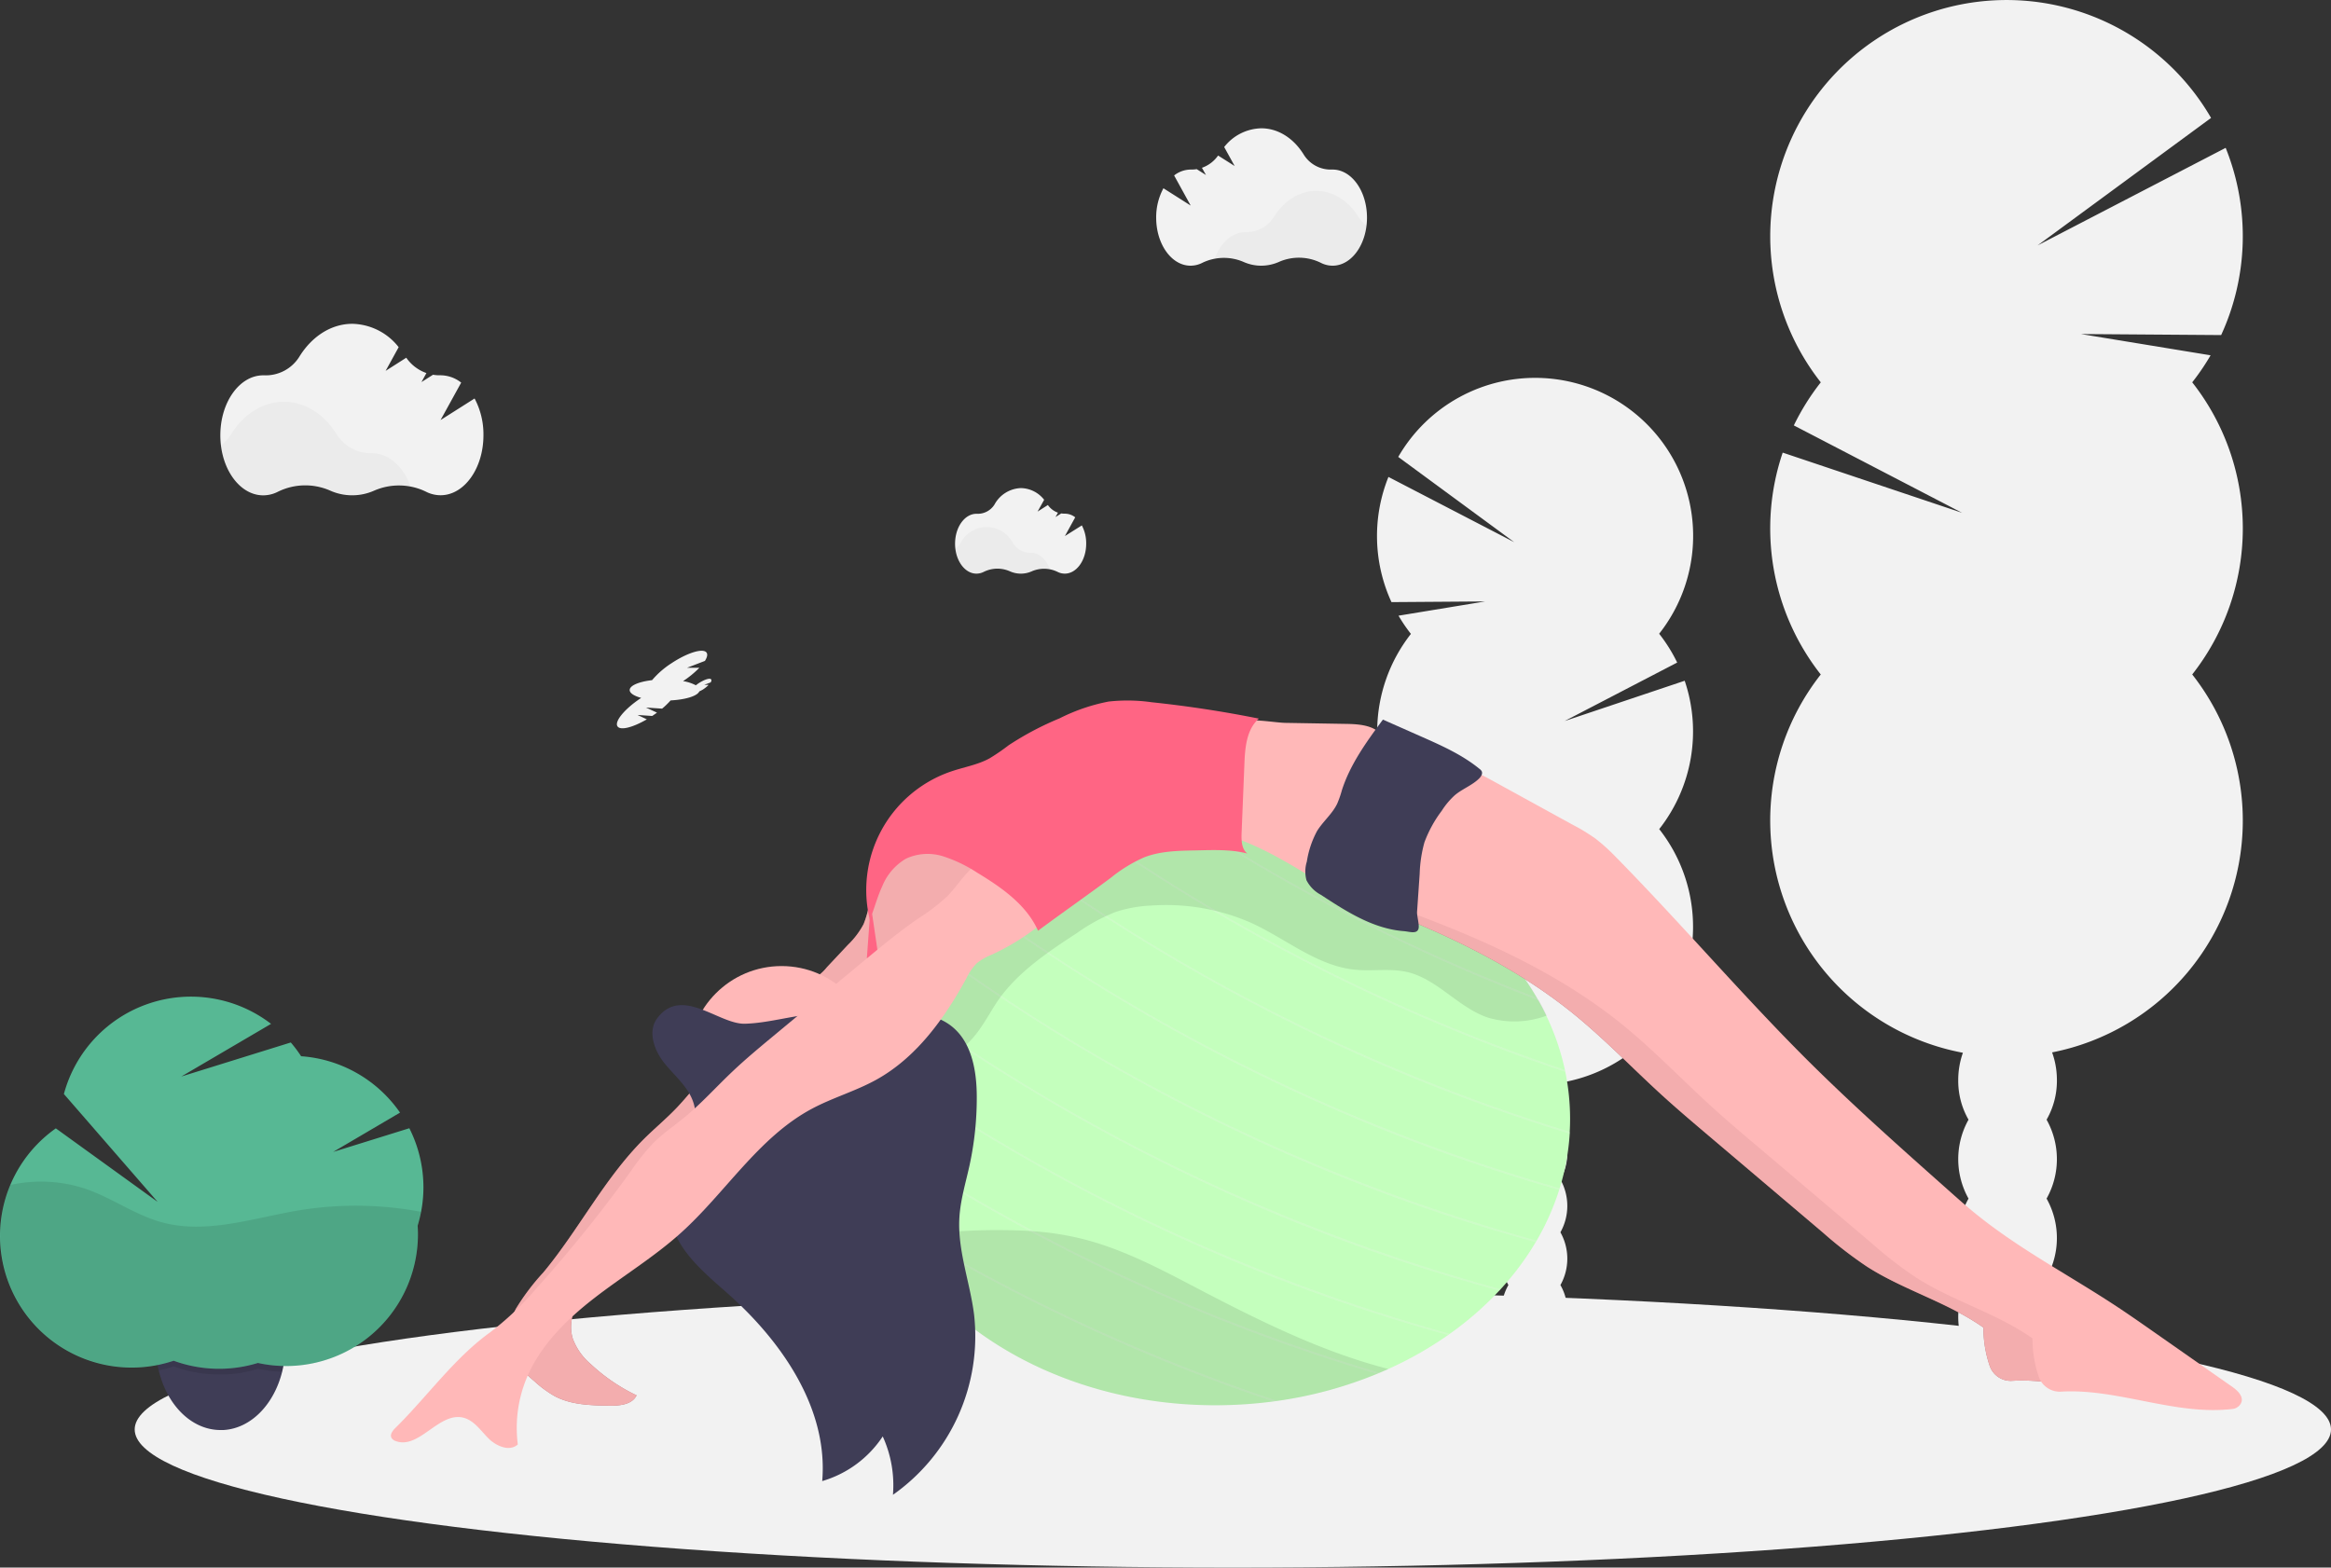 <svg xmlns="http://www.w3.org/2000/svg" width="474.268" height="319" viewBox="0 0 474.268 319">
  <rect x="0" y="0" width="474.268" height="319" fill="#333333" stroke="none"/>
  <g id="fun-02" transform="translate(0.121 -0.002)">
    <path id="Path_663" data-name="Path 663" d="M961.6,170.266a47.2,47.2,0,0,0,3.738-5.5l-26.374-4.327,28.524.21a48.148,48.148,0,0,0,.919-38.1L930.145,142.4l35.291-25.941a48.081,48.081,0,1,0-79.407,53.809,48.257,48.257,0,0,0-5.483,8.766l34.234,17.786-36.5-12.25a48.1,48.1,0,0,0,7.744,45.15A48.086,48.086,0,0,0,914.946,306.7a16.5,16.5,0,0,0-.95,5.585,15.845,15.845,0,0,0,2.092,8.03,16.457,16.457,0,0,0,0,16.06,16.457,16.457,0,0,0,0,16.06,16.457,16.457,0,0,0,0,16.06,15.845,15.845,0,0,0-2.092,8.03c0,7.258,4.492,13.138,10.037,13.138s10.037-5.88,10.037-13.138a15.851,15.851,0,0,0-2.1-8.03,16.426,16.426,0,0,0,0-16.06,16.426,16.426,0,0,0,0-16.06,16.426,16.426,0,0,0,0-16.06,15.851,15.851,0,0,0,2.1-8.03,16.55,16.55,0,0,0-.977-5.661,48.086,48.086,0,0,0,28.51-76.908,48.077,48.077,0,0,0,0-59.452Z" transform="translate(-515.691 -92.46)" fill="#f2f2f2"/>
    <path id="Path_664" data-name="Path 664" d="M703.289,316.915a32.322,32.322,0,0,1-2.5-3.68l17.634-2.9-19.071.138a32.2,32.2,0,0,1-.616-25.473l25.593,13.276-23.6-17.349a32.151,32.151,0,1,1,53.087,35.983,32.008,32.008,0,0,1,3.667,5.862L734.592,334.67l24.42-8.195a32.146,32.146,0,0,1-5.184,30.192,32.151,32.151,0,0,1-19.334,51.481,11.077,11.077,0,0,1,.633,3.734,10.572,10.572,0,0,1-1.4,5.353,10.987,10.987,0,0,1,0,10.738,11,11,0,0,1,0,10.742,10.987,10.987,0,0,1,0,10.738,10.577,10.577,0,0,1,1.4,5.353c0,4.849-3,8.784-6.692,8.784s-6.692-3.935-6.692-8.784a10.578,10.578,0,0,1,1.4-5.353,10.987,10.987,0,0,1,0-10.738,11,11,0,0,1,0-10.742,10.987,10.987,0,0,1,0-10.738,10.573,10.573,0,0,1-1.4-5.353,11.046,11.046,0,0,1,.656-3.787,32.155,32.155,0,0,1-19.071-51.427,32.155,32.155,0,0,1,0-39.752Z" transform="translate(-416.363 -187.941)" fill="#f2f2f2"/>
    <ellipse id="Ellipse_65" data-name="Ellipse 65" cx="223.432" cy="28.105" rx="223.432" ry="28.105" transform="translate(27.284 262.793)" fill="#f2f2f2"/>
    <path id="Path_665" data-name="Path 665" d="M605.274,530.512c0,.892-.027,1.784-.076,2.641v.384a47.773,47.773,0,0,1-2.039,11.1c-.031.112-.071.232-.107.344a51.384,51.384,0,0,1-4.577,10.3l-.192.321a57.319,57.319,0,0,1-7.138,9.573l-.277.294a65.131,65.131,0,0,1-10.051,8.779c-.125.094-.254.187-.379.272a74.3,74.3,0,0,1-12.121,6.888c-.584.263-1.173.522-1.784.776l-.535.223a83.921,83.921,0,0,1-20.267,5.5l-.852.116a89.72,89.72,0,0,1-11.786.772c-29.211,0-54.371-14.017-65.725-34.185q-1.146-2.021-2.092-4.122l-.259-.575a48.421,48.421,0,0,1-4.046-17.349v-.446c0-.535-.022-1.075-.022-1.615a47.633,47.633,0,0,1,1.624-12.353c.031-.125.062-.245.1-.366a50.554,50.554,0,0,1,4.907-11.741c.058-.1.116-.21.178-.312a56.872,56.872,0,0,1,7.388-9.948,3.231,3.231,0,0,1,.236-.263l.036-.036c.352-.375.709-.754,1.075-1.124l.549-.553c.361-.361.732-.714,1.1-1.071h.022q1.338-1.258,2.726-2.44c1.285-1.089,2.628-2.137,4.015-3.145l.3-.223a74.5,74.5,0,0,1,11.7-6.83c.12-.058.245-.12.366-.17a81.188,81.188,0,0,1,14.36-5.059c.156-.045.308-.08.446-.116a87.748,87.748,0,0,1,18.656-2.476h.633c.571,0,1.147-.022,1.722-.022,28.948,0,53.916,13.771,65.417,33.636.1.178.2.357.3.531l.446.781c.245.446.477.892.709,1.365.107.214.21.424.312.638.062.125.129.25.187.379h0a49.164,49.164,0,0,1,3.761,10.983c.036.147.063.29.094.446A47.731,47.731,0,0,1,605.274,530.512Z" transform="translate(-285.943 -302.828)" fill="#c4ffbd"/>
    <g id="Group_470" data-name="Group 470" transform="translate(244.822 169.427)" opacity="0.2">
      <path id="Path_666" data-name="Path 666" d="M685.5,506.382q-4.947-1.874-9.814-3.9A380.493,380.493,0,0,1,617.45,472.25h.633a380.6,380.6,0,0,0,67.139,33.618C685.307,506.042,685.405,506.208,685.5,506.382Z" transform="translate(-617.45 -472.25)" fill="#f2f2f2"/>
    </g>
    <g id="Group_471" data-name="Group 471" transform="translate(225.684 171.903)" opacity="0.2">
      <path id="Path_667" data-name="Path 667" d="M667.233,524.034q-12.045-4.015-23.835-8.922a380.527,380.527,0,0,1-58.81-30.576q-5.282-3.359-10.037-6.625L575,477.8q4.644,3.172,9.814,6.46a380.4,380.4,0,0,0,82.329,39.346C667.175,523.749,667.2,523.892,667.233,524.034Z" transform="translate(-574.55 -477.8)" fill="#f2f2f2"/>
    </g>
    <g id="Group_472" data-name="Group 472" transform="translate(210.972 177.074)" opacity="0.2">
      <path id="Path_668" data-name="Path 668" d="M649.853,542.642v.384q-16.814-5.126-33.213-11.9a380.561,380.561,0,0,1-58.819-30.6c-5.911-3.761-11.336-7.446-16.252-10.961l.366-.174c4.876,3.484,10.26,7.138,16.1,10.858A379.3,379.3,0,0,0,649.853,542.642Z" transform="translate(-541.57 -489.39)" fill="#f2f2f2"/>
    </g>
    <g id="Group_473" data-name="Group 473" transform="translate(198.963 184.082)" opacity="0.2">
      <path id="Path_669" data-name="Path 669" d="M632.881,562.826c-.031.12-.071.236-.107.352A366.99,366.99,0,0,1,593.2,549.394a380.136,380.136,0,0,1-58.81-30.594c-7.343-4.671-13.932-9.23-19.736-13.481l.3-.219c5.8,4.234,12.348,8.77,19.655,13.423a378.486,378.486,0,0,0,98.277,44.3Z" transform="translate(-514.65 -505.1)" fill="#f2f2f2"/>
    </g>
    <g id="Group_474" data-name="Group 474" transform="translate(189.215 192.692)" opacity="0.2">
      <path id="Path_670" data-name="Path 670" d="M616.094,584.165l-.192.321a365.936,365.936,0,0,1-43.321-14.828,380.775,380.775,0,0,1-58.815-30.594c-7.869-5.01-14.882-9.895-20.967-14.4.071-.085.152-.174.236-.259,6.094,4.506,13.1,9.368,20.967,14.387A378.137,378.137,0,0,0,616.094,584.165Z" transform="translate(-492.8 -524.4)" fill="#f2f2f2"/>
    </g>
    <g id="Group_475" data-name="Group 475" transform="translate(181.636 202.912)" opacity="0.2">
      <path id="Path_671" data-name="Path 671" d="M599.359,606.749l-.277.294a365.2,365.2,0,0,1-44.423-15.123,380.584,380.584,0,0,1-58.814-30.594c-7.459-4.755-14.151-9.391-20.035-13.709.058-.1.116-.205.178-.308,5.884,4.323,12.594,8.971,20.075,13.736A378.056,378.056,0,0,0,599.359,606.749Z" transform="translate(-475.81 -547.31)" fill="#f2f2f2"/>
    </g>
    <g id="Group_476" data-name="Group 476" transform="translate(176.617 214.966)" opacity="0.2">
      <path id="Path_672" data-name="Path 672" d="M582.8,630.789c-.125.094-.254.187-.379.272a366.6,366.6,0,0,1-42.5-14.6A380.373,380.373,0,0,1,481.1,585.866c-6.022-3.837-11.55-7.584-16.542-11.175.031-.12.062-.241.1-.361,5.028,3.6,10.591,7.392,16.667,11.26A378.415,378.415,0,0,0,582.8,630.789Z" transform="translate(-464.56 -574.33)" fill="#f2f2f2"/>
    </g>
    <g id="Group_477" data-name="Group 477" transform="translate(175.047 229.295)" opacity="0.2">
      <path id="Path_673" data-name="Path 673" d="M566.579,656.516l-.535.223a366.315,366.315,0,0,1-36.581-12.915c-11.6-4.8-23.024-10.207-34.167-16.171q-12.58-6.745-24.647-14.423-5.045-3.212-9.609-6.335v-.446q4.675,3.19,9.854,6.5c7.329,4.671,15.805,9.694,25.334,14.766a376.544,376.544,0,0,0,70.351,28.8Z" transform="translate(-461.04 -606.45)" fill="#f2f2f2"/>
    </g>
    <g id="Group_478" data-name="Group 478" transform="translate(179.098 247.09)" opacity="0.2">
      <path id="Path_674" data-name="Path 674" d="M550.812,684.335l-.852.116q-12.121-4.055-24-8.962a379.052,379.052,0,0,1-49.647-24.96q-2.98-1.784-5.933-3.613l-.259-.576q3.252,2.025,6.772,4.126a379.906,379.906,0,0,0,73.92,33.868Z" transform="translate(-470.12 -646.34)" fill="#f2f2f2"/>
    </g>
    <path id="Path_675" data-name="Path 675" d="M576.271,681.855c-.584.263-1.173.522-1.784.776l-.535.223a83.916,83.916,0,0,1-20.249,5.5l-.852.116a89.731,89.731,0,0,1-11.786.772c-29.211,0-54.371-14.017-65.725-34.185,1.276-.2,2.556-.361,3.841-.509l.58-.062c3.453-.366,6.932-.571,10.4-.718a124.545,124.545,0,0,1,13.035,0c.3,0,.607.036.892.062a59.789,59.789,0,0,1,8.793,1.285c8.811,2,16.885,6.339,24.888,10.528C550.134,672.094,562.772,678.384,576.271,681.855Z" transform="translate(-293.914 -403.27)" opacity="0.1"/>
    <path id="Path_676" data-name="Path 676" d="M611.279,505.806c-11.5-19.865-36.469-33.636-65.417-33.636h-2.355a87.462,87.462,0,0,0-18.656,2.476l-.446.112a81.921,81.921,0,0,0-14.36,5.059l-.366.174a74.177,74.177,0,0,0-11.7,6.834l-.3.219a64.847,64.847,0,0,0-9.489,8.36,31.989,31.989,0,0,1-2.677,10.961c-1.169,2.409-2.378,4.729-.723,7.138,1.111,1.619,3.515,3.671,5.563,3.752,5.625.228,8.753-7.294,11.4-11.041,4.06-5.737,10.078-9.721,15.957-13.57a36.746,36.746,0,0,1,7.883-4.292,27.067,27.067,0,0,1,7.383-1.3,42.926,42.926,0,0,1,20.075,3.488c7.138,3.234,13.472,8.811,21.261,9.582,3.529.348,7.138-.335,10.6.473,6.143,1.441,10.4,7.236,16.381,9.261a18.908,18.908,0,0,0,11.965-.393q-.763-1.606-1.637-3.163A1.917,1.917,0,0,1,611.279,505.806Z" transform="translate(-298.702 -302.778)" opacity="0.1"/>
    <path id="Path_677" data-name="Path 677" d="M334.462,580.887c-2.115,2.231-4.488,4.189-6.669,6.353-8.079,8.03-13.258,18.464-20.521,27.212a46.945,46.945,0,0,0-5.545,7.321c-1.459,2.694-2.19,5.973-1.146,8.855.892,2.471,2.949,4.323,4.947,6.031a22.722,22.722,0,0,0,4.037,2.958c3.355,1.784,7.325,1.883,11.126,1.941,2.1.031,4.653-.205,5.55-2.1a36.835,36.835,0,0,1-9.279-6.317,12.567,12.567,0,0,1-3.7-5.215c-1.089-3.506.522-7.325,2.8-10.2s5.219-5.184,7.445-8.1,3.663-6.268,6.344-8.65c1.856-1.646,4.162-2.677,6.245-4.046a45.507,45.507,0,0,0,8.03-7.365l13.16-14.155a1.432,1.432,0,0,0-.094-2.427c-2.864-2.94-8.262-8.1-12.2-4.229C341.207,572.478,338.133,577.015,334.462,580.887Z" transform="translate(-196.843 -355.504)" fill="#a0616a"/>
    <path id="Path_678" data-name="Path 678" d="M334.462,580.887c-2.115,2.231-4.488,4.189-6.669,6.353-8.079,8.03-13.258,18.464-20.521,27.212a46.945,46.945,0,0,0-5.545,7.321c-1.459,2.694-2.19,5.973-1.146,8.855.892,2.471,2.949,4.323,4.947,6.031a22.722,22.722,0,0,0,4.037,2.958c3.355,1.784,7.325,1.883,11.126,1.941,2.1.031,4.653-.205,5.55-2.1a36.835,36.835,0,0,1-9.279-6.317,12.567,12.567,0,0,1-3.7-5.215c-1.089-3.506.522-7.325,2.8-10.2s5.219-5.184,7.445-8.1,3.663-6.268,6.344-8.65c1.856-1.646,4.162-2.677,6.245-4.046a45.507,45.507,0,0,0,8.03-7.365l13.16-14.155a1.432,1.432,0,0,0-.094-2.427c-2.864-2.94-8.262-8.1-12.2-4.229C341.207,572.478,338.133,577.015,334.462,580.887Z" transform="translate(-196.843 -355.504)" fill="#ffb8b8" opacity="0.87"/>
    <path id="Path_679" data-name="Path 679" d="M419.3,502.744c2.654-.562,5.514.852,8.079-.027a9.479,9.479,0,0,0,3.613-2.784l4.283-4.564a16.669,16.669,0,0,0,3.185-4.211,20.48,20.48,0,0,0,1.213-4.519c.785-3.926,2.128-7.95,5.077-10.653,3.676-3.381,9.341-4.015,14.061-2.4s8.561,5.219,11.385,9.341c-2.525,3.034-5.353,5.835-7.874,8.869a14.628,14.628,0,0,1-2.815,2.815,15.722,15.722,0,0,1-3.761,1.664c-4.537,1.606-9.368,3.93-11.237,8.369a27.293,27.293,0,0,0-1.249,4.863,16.562,16.562,0,0,1-4.207,8.378c-2.266,2.217-5.688,3.431-8.708,2.471-3.341-1.062-5.389-4.336-7.111-7.388A35.635,35.635,0,0,1,419.3,502.744Z" transform="translate(-262.873 -303.093)" fill="#a0616a"/>
    <path id="Path_680" data-name="Path 680" d="M419.3,502.744c2.654-.562,5.514.852,8.079-.027a9.479,9.479,0,0,0,3.613-2.784l4.283-4.564a16.669,16.669,0,0,0,3.185-4.211,20.48,20.48,0,0,0,1.213-4.519c.785-3.926,2.128-7.95,5.077-10.653,3.676-3.381,9.341-4.015,14.061-2.4s8.561,5.219,11.385,9.341c-2.525,3.034-5.353,5.835-7.874,8.869a14.628,14.628,0,0,1-2.815,2.815,15.722,15.722,0,0,1-3.761,1.664c-4.537,1.606-9.368,3.93-11.237,8.369a27.293,27.293,0,0,0-1.249,4.863,16.562,16.562,0,0,1-4.207,8.378c-2.266,2.217-5.688,3.431-8.708,2.471-3.341-1.062-5.389-4.336-7.111-7.388A35.635,35.635,0,0,1,419.3,502.744Z" transform="translate(-262.873 -303.093)" fill="#ffb8b8" opacity="0.87"/>
    <path id="Path_681" data-name="Path 681" d="M679.746,465.7c16.765,6,33.431,13.107,47.287,24.313,6.344,5.135,12,11.059,18.027,16.559,3.158,2.882,6.419,5.643,9.68,8.409l23.148,19.629a83.6,83.6,0,0,0,8.922,6.9c7.481,4.809,16.4,7.254,23.728,12.424a23.733,23.733,0,0,0,1.294,7.847,4.515,4.515,0,0,0,4.577,2.984c11.536-.665,23.233,4.934,34.854,3.524a2.186,2.186,0,0,0,1.637-1.048c.781-1.365-.553-2.641-1.722-3.457L835.4,552.742c-2.6-1.82-5.2-3.64-7.851-5.384-9.582-6.3-19.816-11.648-28.7-18.879-1.9-1.544-3.721-3.167-5.55-4.8-9.672-8.592-19.348-17.193-28.515-26.32-13.325-13.272-25.928-28.078-39.137-41.465a36.621,36.621,0,0,0-4.051-3.707,37.346,37.346,0,0,0-4.421-2.708L700.41,440.27c-2.538-1.4-5.353-2.837-8.186-2.289a4.39,4.39,0,0,0-4.015,1.026,13.751,13.751,0,0,0-2.5,3.6,21.931,21.931,0,0,0-2.186,4.974c-.6,2.369-.4,4.907-1.093,7.236-.446,1.539-1.276,2.944-1.838,4.461A15.328,15.328,0,0,0,679.746,465.7Z" transform="translate(-407.105 -283.771)" fill="#a0616a"/>
    <path id="Path_682" data-name="Path 682" d="M679.746,465.7c16.765,6,33.431,13.107,47.287,24.313,6.344,5.135,12,11.059,18.027,16.559,3.158,2.882,6.419,5.643,9.68,8.409l23.148,19.629a83.6,83.6,0,0,0,8.922,6.9c7.481,4.809,16.4,7.254,23.728,12.424a23.733,23.733,0,0,0,1.294,7.847,4.515,4.515,0,0,0,4.577,2.984c11.536-.665,23.233,4.934,34.854,3.524a2.186,2.186,0,0,0,1.637-1.048c.781-1.365-.553-2.641-1.722-3.457L835.4,552.742c-2.6-1.82-5.2-3.64-7.851-5.384-9.582-6.3-19.816-11.648-28.7-18.879-1.9-1.544-3.721-3.167-5.55-4.8-9.672-8.592-19.348-17.193-28.515-26.32-13.325-13.272-25.928-28.078-39.137-41.465a36.621,36.621,0,0,0-4.051-3.707,37.346,37.346,0,0,0-4.421-2.708L700.41,440.27c-2.538-1.4-5.353-2.837-8.186-2.289a4.39,4.39,0,0,0-4.015,1.026,13.751,13.751,0,0,0-2.5,3.6,21.931,21.931,0,0,0-2.186,4.974c-.6,2.369-.4,4.907-1.093,7.236-.446,1.539-1.276,2.944-1.838,4.461A15.328,15.328,0,0,0,679.746,465.7Z" transform="translate(-407.105 -283.771)" fill="#ffb8b8" opacity="0.87"/>
    <circle id="Ellipse_66" data-name="Ellipse 66" cx="18.875" cy="18.875" r="18.875" transform="translate(140.019 196.595)" fill="#ffb8b8"/>
    <path id="Path_683" data-name="Path 683" d="M648.518,421.762c2.636.045,5.63.25,7.289,2.3s1.285,4.854.865,7.379c-1.312,7.981-2.677,16.1-6.326,23.322a3.328,3.328,0,0,1-1.3,1.584c-1.048.54-2.293-.094-3.3-.714-7.312-4.541-14.623-9.431-22.957-11.6a2.079,2.079,0,0,1-1.3-.691,2,2,0,0,1-.076-1.544c.83-3.7,1.878-7.352,2.529-11.09.393-2.231-.335-7.584,1.642-8.967,2.092-1.472,8.119-.228,10.6-.187Z" transform="translate(-374.762 -274.448)" fill="#ffb8b8"/>
    <path id="Path_684" data-name="Path 684" d="M702.145,470.7c16.765,6,33.431,13.107,47.265,24.308,6.344,5.139,12,11.063,18.027,16.564,3.158,2.882,6.419,5.643,9.681,8.4l23.148,19.629a83.576,83.576,0,0,0,8.922,6.9c7.512,4.827,16.435,7.263,23.733,12.411a23.739,23.739,0,0,0,1.294,7.851,4.519,4.519,0,0,0,4.577,2.984c11.536-.669,23.233,4.934,34.854,3.524a2.19,2.19,0,0,0,1.637-1.053c.781-1.338-.553-2.641-1.722-3.457l-15.779-11.041c-2.6-1.82-5.2-3.64-7.851-5.385-9.564-6.3-19.8-11.648-28.68-18.875-1.9-1.544-3.721-3.172-5.55-4.8-9.672-8.592-19.348-17.193-28.519-26.32-13.321-13.272-25.923-28.078-39.132-41.488a37.1,37.1,0,0,0-4.064-3.658,37.923,37.923,0,0,0-4.421-2.7l-16.769-9.212c-2.538-1.4-5.353-2.837-8.186-2.289a4.376,4.376,0,0,0-4.015,1.022,13.776,13.776,0,0,0-2.5,3.6,21.986,21.986,0,0,0-2.186,4.97c-.6,2.369-.4,4.907-1.093,7.24-.446,1.539-1.276,2.944-1.838,4.461a15.318,15.318,0,0,0-.834,6.406Z" transform="translate(-419.51 -286.549)" fill="#ffb8b8"/>
    <path id="Path_685" data-name="Path 685" d="M686.437,459.817l.531-7.722a26.833,26.833,0,0,1,.968-6.4,25.143,25.143,0,0,1,3.524-6.424,15.471,15.471,0,0,1,2.677-3.181c1.521-1.28,3.488-1.976,4.907-3.364.406-.4.785-.981.544-1.494a1.5,1.5,0,0,0-.446-.482c-3.5-2.868-7.691-4.733-11.831-6.567l-7.825-3.462c-3.292,4.461-6.643,9.06-8.338,14.351a21.2,21.2,0,0,1-.959,2.757c-1,2.092-2.909,3.618-4.118,5.6a19.329,19.329,0,0,0-2.061,6.183,6.821,6.821,0,0,0-.076,3.792,6.932,6.932,0,0,0,2.953,2.984c5.179,3.395,10.649,6.9,16.827,7.379,1.133.085,2.641.651,3-.446C686.973,462.582,686.379,460.718,686.437,459.817Z" transform="translate(-398.24 -274.28)" fill="#3f3d56"/>
    <path id="Path_686" data-name="Path 686" d="M366.9,553.662c-1.954,2.619-.642,6.433,1.383,9s4.733,4.715,5.866,7.78c2.717,7.329-4.863,14.721-4.6,22.519.232,6.95,6.375,11.987,11.6,16.6,11.1,9.814,20.583,23.492,19.334,38.267a22.26,22.26,0,0,0,12.313-9.087,23.96,23.96,0,0,1,2.079,11.88,39.472,39.472,0,0,0,16.506-36.67c-.834-6.62-3.386-13.075-2.989-19.731.214-3.609,1.289-7.1,2.065-10.635a64.687,64.687,0,0,0,1.472-13.865c0-5.318-.986-11.224-5.179-14.494-3.569-2.779-8.476-2.873-13-2.851-4.778.031-9.556.054-14.324.352-4.867.3-9.886,1.909-14.677,2.03C379.405,554.893,371.889,546.97,366.9,553.662Z" transform="translate(-233.315 -346.427)" fill="#3f3d56"/>
    <path id="Path_687" data-name="Path 687" d="M372.174,478.73a19.709,19.709,0,0,0-8.257,5.3c-1.423,1.544-2.6,3.306-4.077,4.8a40.391,40.391,0,0,1-5.96,4.55c-3.93,2.721-7.611,5.777-11.286,8.828l-18.112,15.034c-2.833,2.351-5.666,4.706-8.338,7.24-3.3,3.123-6.339,6.531-9.859,9.408-2.061,1.686-4.278,3.19-6.17,5.068a46.127,46.127,0,0,0-4.693,5.88,283.178,283.178,0,0,1-19.182,23.8,59.722,59.722,0,0,1-9.408,8.922c-7.3,5.26-12.839,13.133-19.254,19.446-.544.535-1.142,1.3-.807,1.99a1.5,1.5,0,0,0,.892.674c4.693,1.749,8.735-5.866,13.624-4.787,2.231.491,3.6,2.6,5.2,4.211s4.336,2.8,6,1.258a26.516,26.516,0,0,1,1.691-13.223c2.735-6.785,8.159-12.134,13.95-16.613s12.094-8.3,17.532-13.2c9.123-8.222,15.788-19.437,26.61-25.241,4.238-2.275,8.922-3.6,13.147-5.933,8.177-4.524,13.9-12.491,18.366-20.686a11.051,11.051,0,0,1,2.106-3.038,11.914,11.914,0,0,1,3.078-1.753,47.346,47.346,0,0,0,15.168-11.112c-1.338-.959-2.592-1.985-3.926-2.949a15.891,15.891,0,0,1-2.958-2.529,34.221,34.221,0,0,1-2.231-3.466A4.433,4.433,0,0,0,372.174,478.73Z" transform="translate(-167.256 -306.412)" fill="#ffb8b8"/>
    <path id="Path_688" data-name="Path 688" d="M540.982,443.141c-1.178-.946-1.218-2.677-1.16-4.207q.29-7.04.571-14.075c.129-3.306.446-7.008,2.94-9.176q-10.818-2.173-21.815-3.332a35.1,35.1,0,0,0-8.757-.138,38.152,38.152,0,0,0-9.988,3.422,61.583,61.583,0,0,0-10.359,5.478,41.636,41.636,0,0,1-3.845,2.641c-2.427,1.338-5.215,1.784-7.829,2.677a25.5,25.5,0,0,0-16.55,30.233c.892-2.306,1.517-4.72,2.561-6.964a11.471,11.471,0,0,1,4.773-5.509,10.446,10.446,0,0,1,7.526-.5,28.683,28.683,0,0,1,6.95,3.328c4.97,3.011,10.046,6.527,12.406,11.831,4.907-3.649,9.926-7.138,14.842-10.8a29.694,29.694,0,0,1,6.767-4.14c3.248-1.263,6.812-1.338,10.3-1.405S537.573,442.24,540.982,443.141Z" transform="translate(-287.326 -269.444)" fill="#ff6584"/>
    <path id="Path_689" data-name="Path 689" d="M395.833,417.7l-.593,8.231,2.141-1.767-1.071-7.28Z" transform="translate(-218.989 -230.907)" fill="#ff6584"/>
    <path id="Path_690" data-name="Path 690" d="M220.6,255.374l-6.924,4.39,4.2-7.619a6.843,6.843,0,0,0-4.189-1.494h-.112a8.1,8.1,0,0,1-1.436-.107l-2.347,1.49L210.8,250.2a8.342,8.342,0,0,1-4.1-3.123l-4.2,2.677,2.654-4.822a12.294,12.294,0,0,0-9.408-4.755c-4.367,0-8.257,2.6-10.769,6.643a8.052,8.052,0,0,1-7.138,3.841H177.6c-4.822,0-8.73,5.465-8.73,12.21s3.908,12.21,8.73,12.21a6.571,6.571,0,0,0,3.042-.763,12.589,12.589,0,0,1,10.564-.205,11,11,0,0,0,8.985,0,12.6,12.6,0,0,1,10.475.205,6.536,6.536,0,0,0,3.007.745c4.822,0,8.73-5.469,8.73-12.21A15.485,15.485,0,0,0,220.6,255.374Z" transform="translate(-124.162 -174.28)" fill="#f2f2f2"/>
    <path id="Path_691" data-name="Path 691" d="M207.579,292.932a12.888,12.888,0,0,0-7.481.812,11.023,11.023,0,0,1-8.985-.022,12.589,12.589,0,0,0-10.564.21,6.58,6.58,0,0,1-3.042.758c-4.283,0-7.847-4.314-8.588-10.006a8.212,8.212,0,0,0,2.141-2.306c2.507-4.046,6.4-6.647,10.769-6.647s8.208,2.565,10.707,6.571a8.257,8.257,0,0,0,7.138,3.908h.112C203.19,286.209,206.143,288.944,207.579,292.932Z" transform="translate(-124.189 -193.971)" opacity="0.03"/>
    <path id="Path_692" data-name="Path 692" d="M529.774,322.7l-3.453,2.173,2.1-3.81a3.4,3.4,0,0,0-2.088-.745h-.036a4.2,4.2,0,0,1-.714-.054l-1.173.741.5-.892a4.153,4.153,0,0,1-2.048-1.557l-2.1,1.338,1.338-2.4a6.13,6.13,0,0,0-4.733-2.382,6.379,6.379,0,0,0-5.353,3.315,4.015,4.015,0,0,1-3.569,1.914h-.116c-2.4,0-4.354,2.726-4.354,6.089s1.949,6.089,4.354,6.089a3.279,3.279,0,0,0,1.517-.379,6.246,6.246,0,0,1,5.269-.1,5.536,5.536,0,0,0,2.23.482,5.479,5.479,0,0,0,2.231-.473,6.281,6.281,0,0,1,5.224.1,3.27,3.27,0,0,0,1.5.37c2.4,0,4.354-2.726,4.354-6.089a7.723,7.723,0,0,0-.888-3.725Z" transform="translate(-309.777 -215.784)" fill="#f2f2f2"/>
    <path id="Path_693" data-name="Path 693" d="M523.271,341.464a6.424,6.424,0,0,0-3.729.406,5.59,5.59,0,0,1-2.231.473,5.483,5.483,0,0,1-2.253-.482,6.281,6.281,0,0,0-5.268.107,3.266,3.266,0,0,1-1.517.379c-2.137,0-3.912-2.155-4.283-4.992a4.11,4.11,0,0,0,1.066-1.151,6,6,0,0,1,10.707-.04,4.131,4.131,0,0,0,3.569,1.954h.054C521.08,338.109,522.557,339.475,523.271,341.464Z" transform="translate(-309.783 -225.632)" opacity="0.03"/>
    <path id="Path_694" data-name="Path 694" d="M597.166,163.191l5.545,3.52-3.368-6.125a5.5,5.5,0,0,1,3.355-1.2h.089a6.99,6.99,0,0,0,1.151-.085l1.883,1.191L605,159.024a6.692,6.692,0,0,0,3.288-2.494l3.368,2.132-2.128-3.863a9.841,9.841,0,0,1,7.539-3.81c3.5,0,6.616,2.079,8.628,5.322a6.446,6.446,0,0,0,5.706,3.074h.187c3.863,0,6.995,4.376,6.995,9.783s-3.123,9.779-6.995,9.779a5.264,5.264,0,0,1-2.436-.607,10.077,10.077,0,0,0-8.476-.165,8.922,8.922,0,0,1-3.618.772,8.8,8.8,0,0,1-3.569-.758,10.1,10.1,0,0,0-8.391.165,5.287,5.287,0,0,1-2.413.593c-3.863,0-6.995-4.376-6.995-9.779A12.441,12.441,0,0,1,597.166,163.191Z" transform="translate(-360.574 -124.878)" fill="#f2f2f2"/>
    <path id="Path_695" data-name="Path 695" d="M622.4,193.326a10.323,10.323,0,0,1,6,.651,8.819,8.819,0,0,0,7.2,0,10.113,10.113,0,0,1,8.476.165,5.215,5.215,0,0,0,2.436.611c3.431,0,6.286-3.457,6.883-8.03a6.555,6.555,0,0,1-1.718-1.851c-2.012-3.239-5.13-5.322-8.628-5.322s-6.58,2.057-8.592,5.264a6.616,6.616,0,0,1-5.7,3.123h-.089C625.92,187.941,623.56,190.132,622.4,193.326Z" transform="translate(-375.37 -140.698)" opacity="0.03"/>
    <path id="Path_696" data-name="Path 696" d="M368.928,395.161c-.232-.352-1.37,0-2.538.763-.205.138-.4.281-.58.424a8.406,8.406,0,0,0-2.6-.848l.049-.036a19.723,19.723,0,0,0,3.261-2.677h-2.512l3.645-1.4c.446-.709.589-1.3.344-1.673-.66-.99-3.845-.036-7.138,2.141a17.648,17.648,0,0,0-3.957,3.448c-2.677.312-4.555,1.1-4.555,2.012,0,.633.892,1.2,2.342,1.6l-.085.054c-3.274,2.173-5.4,4.742-4.738,5.732.58.892,3.123.232,5.969-1.423l-1.887-.892,2.976.205.062-.04c.317-.21.62-.424.915-.638l-2.231-1.035,3.27.223a15.664,15.664,0,0,0,1.731-1.673c3.047-.161,5.429-.892,5.844-1.838a8.1,8.1,0,0,0,.741-.384,6.958,6.958,0,0,0,1.16-.946h-.892l1.3-.5C368.968,395.5,369.017,395.3,368.928,395.161Z" transform="translate(-224.35 -256.89)" fill="#f2f2f2"/>
    <path id="Path_697" data-name="Path 697" d="M165.778,684.729a21.858,21.858,0,0,1-.446,4.546c-.062.281-.125.558-.187.825-1.664,6.669-6.357,11.55-11.956,11.862h-.571c-5.92,0-10.925-5.108-12.58-12.143-.045-.187-.085-.375-.129-.562a21.859,21.859,0,0,1-.468-4.546c0-9.529,5.9-17.251,13.178-17.251S165.778,675.2,165.778,684.729Z" transform="translate(-107.86 -410.948)" fill="#3f3d56"/>
    <path id="Path_698" data-name="Path 698" d="M165.778,684.745a21.858,21.858,0,0,1-.446,4.546c-.062.281-.125.558-.187.825a5.268,5.268,0,0,1-.593-.022,26.8,26.8,0,0,1-4.309-.593,26.423,26.423,0,0,1-3.845.892,26.761,26.761,0,0,1-3.011.281h-1.017a26.8,26.8,0,0,1-3.609-.241,26.293,26.293,0,0,1-5.661-1.405,27.109,27.109,0,0,1-3.06.821c-.045-.187-.085-.375-.129-.562a21.859,21.859,0,0,1-.468-4.546c0-9.529,5.9-17.251,13.178-17.251S165.778,675.217,165.778,684.745Z" transform="translate(-107.86 -410.965)" opacity="0.1"/>
    <path id="Path_699" data-name="Path 699" d="M154.531,585.92a26.672,26.672,0,0,0-2.868-12.045l-15.5,4.822,13.606-8a26.767,26.767,0,0,0-20.124-11.474,26.9,26.9,0,0,0-2.1-2.8l-22.278,6.928,18.264-10.715a26.766,26.766,0,0,0-42.152,14.275l19.071,21.948L79.737,573.9a26.789,26.789,0,0,0,23.974,47.287,26.882,26.882,0,0,0,17.139.455,26.811,26.811,0,0,0,32.566-26.155c0-.6-.022-1.187-.062-1.784a26.735,26.735,0,0,0,1.178-7.784Z" transform="translate(-68.5 -344.278)" fill="#57b894"/>
    <path id="Path_700" data-name="Path 700" d="M154.13,637.629a71.467,71.467,0,0,0-24.8-.317c-9.306,1.544-18.817,4.929-27.917,2.454-5.353-1.454-9.966-4.813-15.168-6.692a28.765,28.765,0,0,0-15.676-.919,26.8,26.8,0,0,0,33.2,35.764,26.882,26.882,0,0,0,17.139.464,26.811,26.811,0,0,0,32.566-26.155c0-.6-.022-1.187-.062-1.784a25.576,25.576,0,0,0,.714-2.815Z" transform="translate(-68.563 -391.017)" opacity="0.1"/>
  </g>
</svg>
